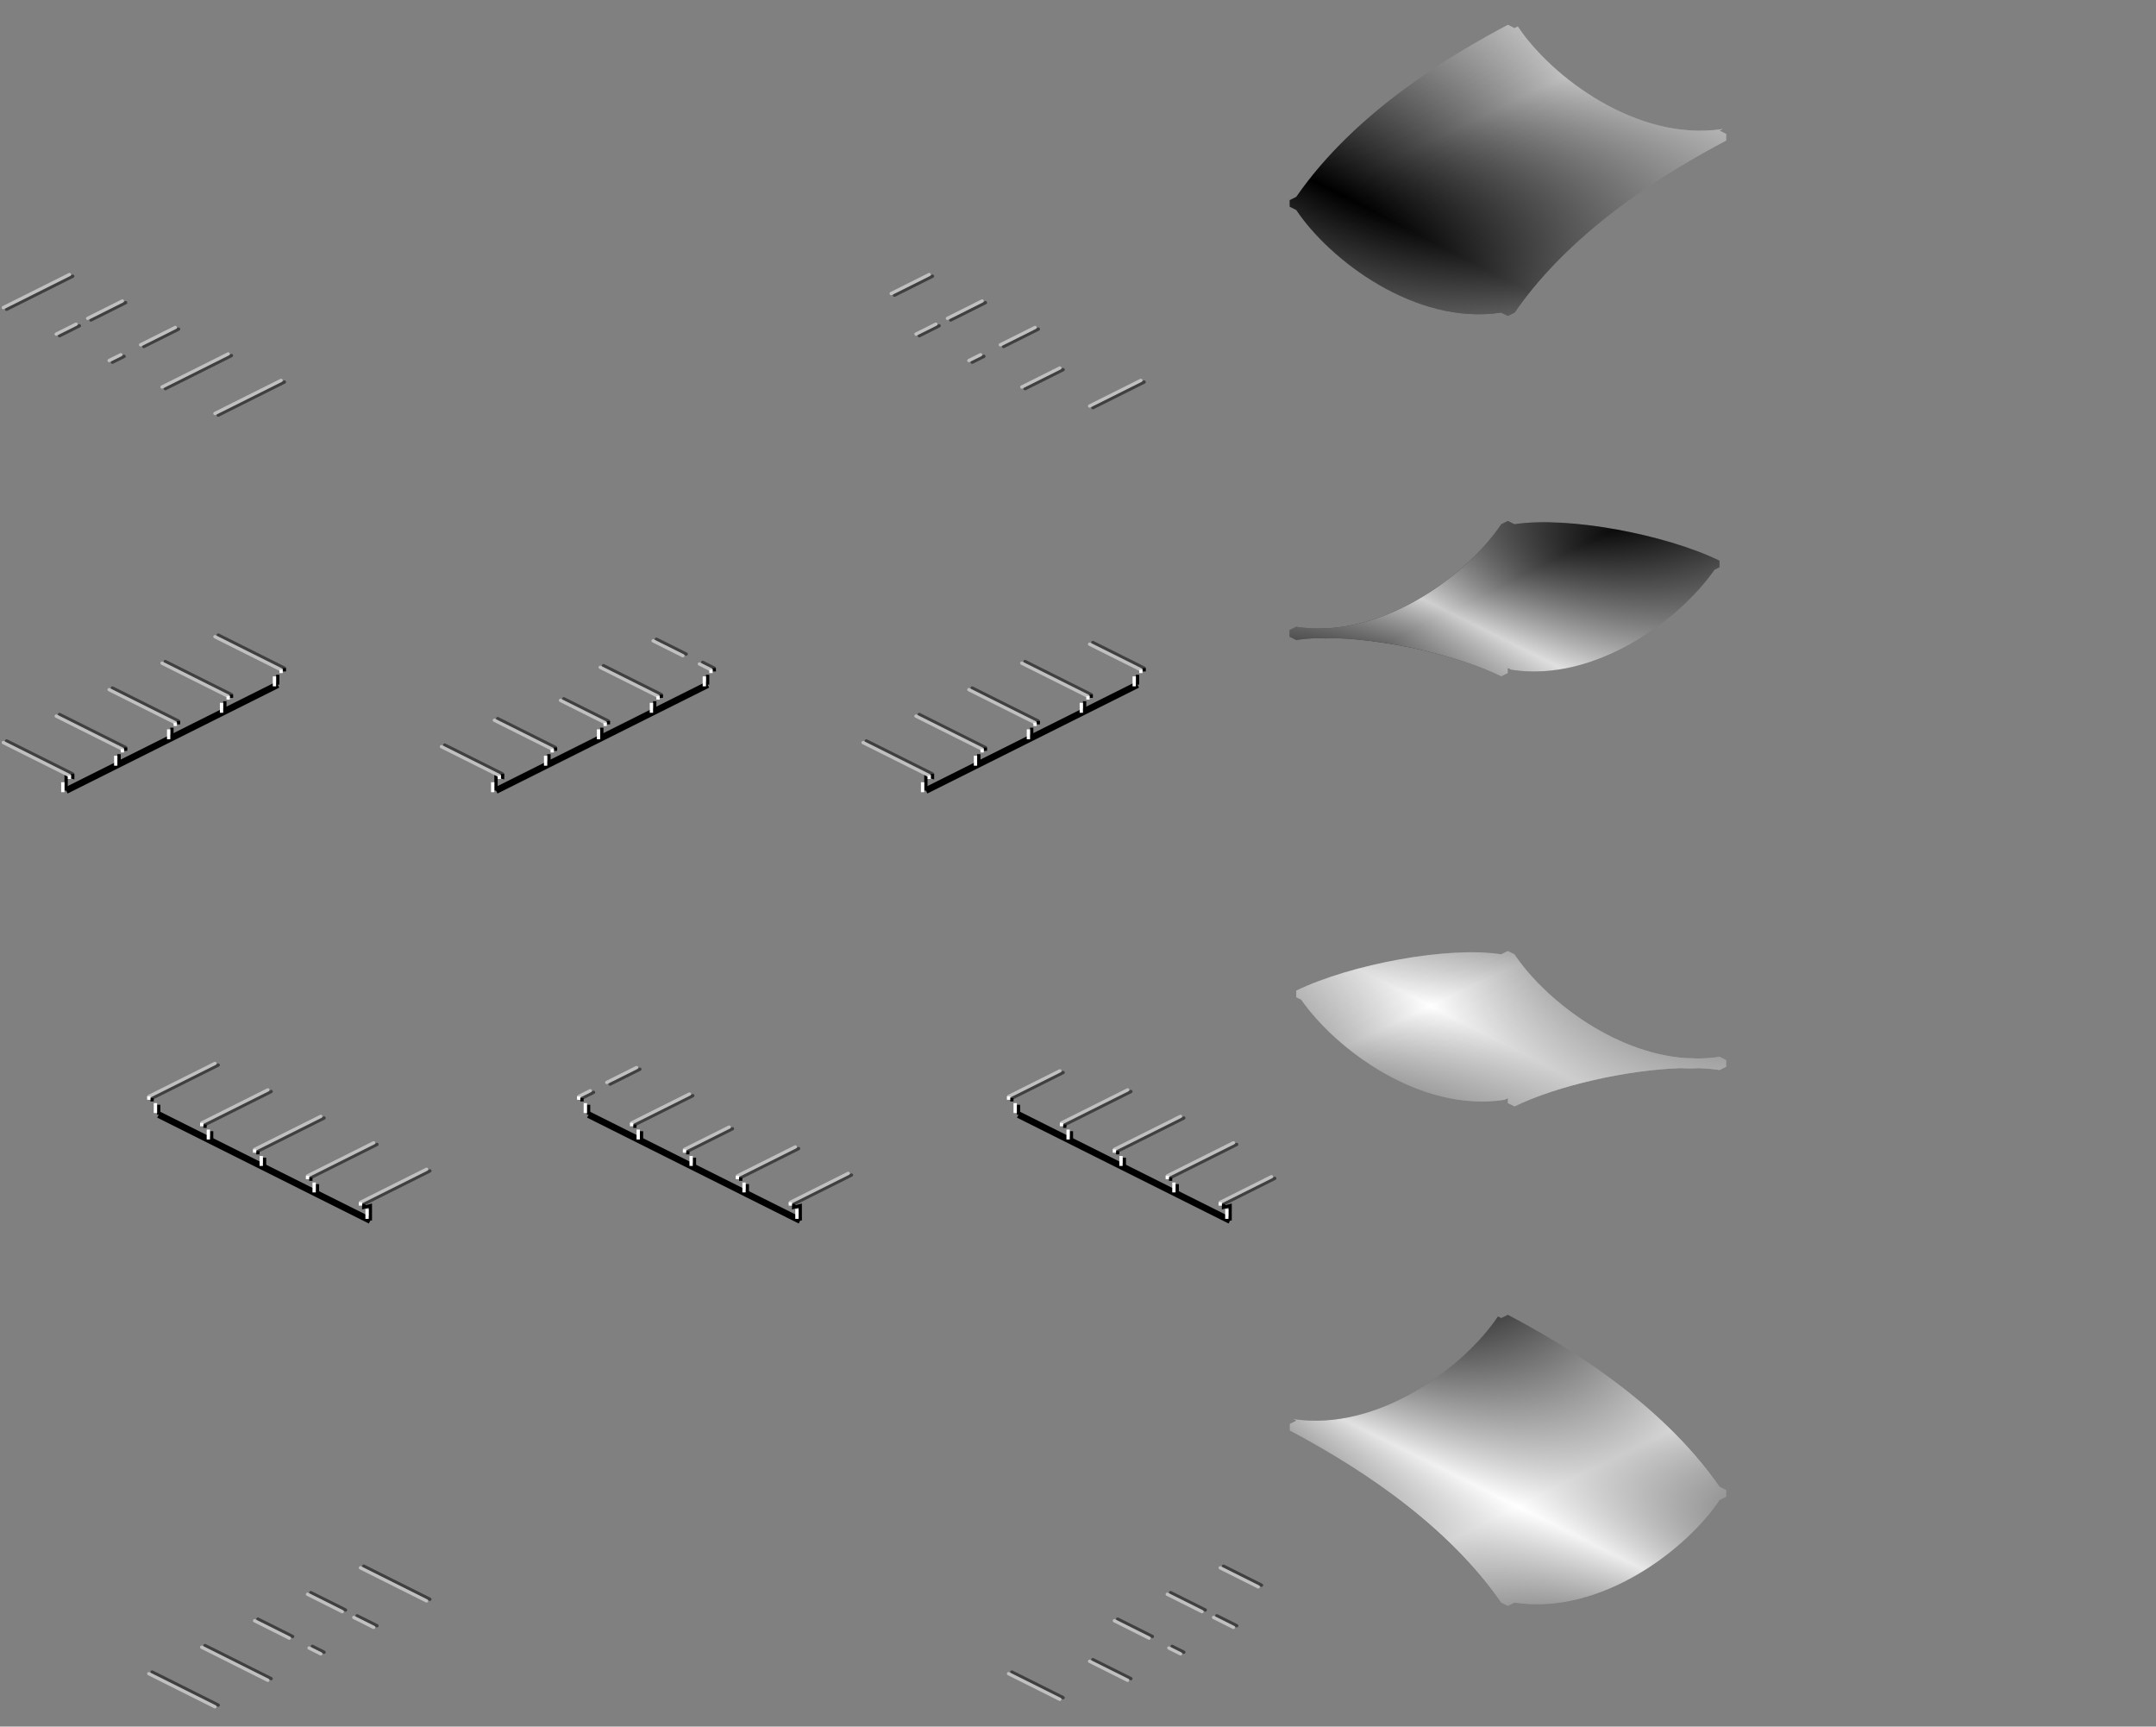 <?xml version="1.0" encoding="UTF-8" standalone="no"?>
<!-- Created with Inkscape (http://www.inkscape.org/) -->

<svg
   width="326"
   height="261"
   viewBox="0 0 86.254 69.056"
   version="1.1"
   id="svg5"
   xml:space="preserve"
   inkscape:version="1.2.2 (732a01da63, 2022-12-09)"
   sodipodi:docname="maglevstations_overlayshading.svg"
   inkscape:export-filename="maglevstations_overlayshading.png"
   inkscape:export-xdpi="384"
   inkscape:export-ydpi="384"
   xmlns:inkscape="http://www.inkscape.org/namespaces/inkscape"
   xmlns:sodipodi="http://sodipodi.sourceforge.net/DTD/sodipodi-0.dtd"
   xmlns:xlink="http://www.w3.org/1999/xlink"
   xmlns="http://www.w3.org/2000/svg"
   xmlns:svg="http://www.w3.org/2000/svg"><rect x="0" y="0" width="86.254" height="69.056" fill="#808080" stroke="none"/><sodipodi:namedview
     id="namedview7"
     pagecolor="#ffffff"
     bordercolor="#666666"
     borderopacity="1.0"
     inkscape:showpageshadow="2"
     inkscape:pageopacity="0.0"
     inkscape:pagecheckerboard="0"
     inkscape:deskcolor="#d1d1d1"
     inkscape:document-units="px"
     showgrid="true"
     showguides="false"
     inkscape:zoom="5.6568543"
     inkscape:cx="138.15099"
     inkscape:cy="108.54089"
     inkscape:window-width="3840"
     inkscape:window-height="2066"
     inkscape:window-x="-11"
     inkscape:window-y="-11"
     inkscape:window-maximized="1"
     inkscape:current-layer="svg5"><inkscape:grid
       type="xygrid"
       id="grid186"
       spacingx="0.033"
       spacingy="0.033"
       empspacing="8"
       originx="0"
       originy="0"
       units="px"
       visible="true"
       enabled="true" /><inkscape:grid
       type="axonomgrid"
       id="grid1774"
       gridanglex="26.565"
       gridanglez="26.57"
       empspacing="4"
       spacingy="0.033"
       units="px"
       enabled="false"
       originx="0"
       originy="0" /></sodipodi:namedview><defs
     id="defs2"><linearGradient
       inkscape:collect="always"
       id="linearGradient6339"><stop
         style="stop-color:#000000;stop-opacity:0;"
         offset="0"
         id="stop6335" /><stop
         style="stop-color:#ffffff;stop-opacity:0.8;"
         offset="1"
         id="stop6337" /></linearGradient><linearGradient
       inkscape:collect="always"
       id="linearGradient6333"><stop
         style="stop-color:#000000;stop-opacity:0;"
         offset="0"
         id="stop6329" /><stop
         style="stop-color:#ffffff;stop-opacity:0.8;"
         offset="1"
         id="stop6331" /></linearGradient><linearGradient
       inkscape:collect="always"
       id="linearGradient6327"><stop
         style="stop-color:#000000;stop-opacity:0;"
         offset="0"
         id="stop6323" /><stop
         style="stop-color:#ffffff;stop-opacity:0.8;"
         offset="1"
         id="stop6325" /></linearGradient><linearGradient
       inkscape:collect="always"
       id="linearGradient6319"><stop
         style="stop-color:#000000;stop-opacity:0;"
         offset="0"
         id="stop6315" /><stop
         style="stop-color:#ffffff;stop-opacity:0.8;"
         offset="1"
         id="stop6317" /></linearGradient><linearGradient
       inkscape:collect="always"
       id="linearGradient6010"><stop
         style="stop-color:#000000;stop-opacity:1;"
         offset="0"
         id="stop6006" /><stop
         style="stop-color:#ffffff;stop-opacity:1;"
         offset="1"
         id="stop6008" /></linearGradient><linearGradient
       inkscape:collect="always"
       xlink:href="#linearGradient6010"
       id="linearGradient6004"
       x1="62.177"
       y1="12.171"
       x2="67.204"
       y2="2.381"
       gradientUnits="userSpaceOnUse"
       spreadMethod="reflect" /><linearGradient
       inkscape:collect="always"
       xlink:href="#linearGradient6339"
       id="linearGradient6014"
       gradientUnits="userSpaceOnUse"
       x1="63.5"
       y1="2.646"
       x2="68.792"
       y2="13.758"
       spreadMethod="reflect"
       gradientTransform="translate(-8.467,38.629)" /><linearGradient
       inkscape:collect="always"
       xlink:href="#linearGradient6010"
       id="linearGradient6113"
       gradientUnits="userSpaceOnUse"
       x1="62.177"
       y1="12.171"
       x2="67.204"
       y2="2.381"
       spreadMethod="reflect"
       gradientTransform="translate(-8.467,38.629)" /><linearGradient
       inkscape:collect="always"
       xlink:href="#linearGradient6319"
       id="linearGradient6154"
       x1="70.115"
       y1="21.96"
       x2="66.675"
       y2="28.84"
       gradientUnits="userSpaceOnUse"
       spreadMethod="reflect"
       gradientTransform="translate(-8.467,30.163)" /><linearGradient
       inkscape:collect="always"
       xlink:href="#linearGradient6010"
       id="linearGradient6156"
       x1="66.146"
       y1="20.373"
       x2="70.644"
       y2="29.369"
       gradientUnits="userSpaceOnUse"
       spreadMethod="reflect" /><linearGradient
       inkscape:collect="always"
       xlink:href="#linearGradient6010"
       id="linearGradient6254"
       gradientUnits="userSpaceOnUse"
       x1="66.146"
       y1="20.373"
       x2="70.644"
       y2="29.369"
       spreadMethod="reflect"
       gradientTransform="translate(-8.467,30.163)" /><linearGradient
       inkscape:collect="always"
       xlink:href="#linearGradient6333"
       id="linearGradient6311"
       gradientUnits="userSpaceOnUse"
       x1="70.115"
       y1="21.96"
       x2="66.675"
       y2="28.84"
       spreadMethod="reflect" /><linearGradient
       inkscape:collect="always"
       xlink:href="#linearGradient6327"
       id="linearGradient6321"
       gradientUnits="userSpaceOnUse"
       x1="63.5"
       y1="2.646"
       x2="68.792"
       y2="13.758"
       spreadMethod="reflect" /></defs><path
     id="path35442-4-5"
     style="fill:url(#linearGradient6113);fill-opacity:1;stroke:none;stroke-width:0.265px;stroke-linecap:butt;stroke-linejoin:miter;stroke-opacity:1"
     d="m 60.325,38.034 -0.265,0.132 c -2.117,-0.331 -6.019,0.397 -8.202,1.455 v 0.265 l 0.201,0.1 c 1.37,1.972 4.752,4.521 8.134,4.001 l 0.132,-0.066 v 0.198 l 0.265,0.132 c 1.723,-0.836 4.516,-1.464 6.655,-1.53 0.24,0.014 0.481,0.014 0.723,5.16e-4 0.296,0.011 0.573,0.035 0.824,0.074 l 0.265,-0.132 v -0.265 l -0.265,-0.132 c -0.295,0.045 -0.59,0.067 -0.884,0.068 -0.15,-0.009 -0.306,-0.014 -0.467,-0.015 -2.956,-0.208 -5.702,-2.43 -6.851,-4.154 z"
     sodipodi:nodetypes="ccccccccccccccccccc" /><path
     id="path35002-5-0-4"
     style="fill:url(#linearGradient6254);fill-opacity:1;stroke:none;stroke-width:0.026;stroke-linecap:butt;stroke-linejoin:miter;stroke-dasharray:none;stroke-opacity:1"
     d="m 60.325,52.586 -0.265,0.132 -0.132,-0.066 c -1.323,1.984 -4.763,4.63 -8.202,4.101 l 0.132,0.066 0.132,0.066 v 0.005 c -0.043,-0.023 -0.09,-0.049 -0.132,-0.071 l -0.265,0.132 v 0.265 c 2.191,1.158 6.085,3.44 8.467,6.879 l 0.265,0.132 0.265,-0.132 c 3.44,0.529 6.879,-2.117 8.202,-4.101 L 69.056,59.862 V 59.597 L 68.792,59.465 C 66.41,56.026 62.516,53.744 60.325,52.586 Z"
     sodipodi:nodetypes="cccccccccccccccccc" /><path
     id="path35002-5-0"
     style="fill:url(#linearGradient6154);fill-opacity:1;stroke:none;stroke-width:0.026;stroke-linecap:butt;stroke-linejoin:miter;stroke-dasharray:none;stroke-opacity:1"
     d="m 60.325,52.586 -0.265,0.132 -0.132,-0.066 c -1.323,1.984 -4.763,4.63 -8.202,4.101 l 0.132,0.066 0.132,0.066 v 0.005 c -0.043,-0.023 -0.09,-0.049 -0.132,-0.071 l -0.265,0.132 v 0.265 c 2.191,1.158 6.085,3.44 8.467,6.879 l 0.265,0.132 0.265,-0.132 c 3.44,0.529 6.879,-2.117 8.202,-4.101 L 69.056,59.862 V 59.597 L 68.792,59.465 C 66.41,56.026 62.516,53.744 60.325,52.586 Z"
     sodipodi:nodetypes="cccccccccccccccccc" /><path
     id="path35442-4"
     style="fill:url(#linearGradient6014);fill-opacity:1;stroke:none;stroke-width:0.265px;stroke-linecap:butt;stroke-linejoin:miter;stroke-opacity:1"
     d="m 60.325,38.034 -0.265,0.132 c -2.117,-0.331 -6.019,0.397 -8.202,1.455 v 0.265 l 0.201,0.1 c 1.37,1.972 4.752,4.521 8.134,4.001 l 0.132,-0.066 v 0.198 l 0.265,0.132 c 1.723,-0.836 4.516,-1.464 6.655,-1.53 0.24,0.014 0.481,0.014 0.723,5.17e-4 0.296,0.011 0.573,0.035 0.824,0.074 l 0.265,-0.132 V 42.399 L 68.792,42.267 c -0.295,0.045 -0.59,0.067 -0.884,0.068 -0.15,-0.009 -0.306,-0.014 -0.467,-0.015 -2.956,-0.208 -5.702,-2.43 -6.851,-4.154 z"
     sodipodi:nodetypes="ccccccccccccccccccc" /><path
     id="path35002-5-8"
     style="fill:url(#linearGradient6004);fill-opacity:1;stroke:none;stroke-width:0.026;stroke-linecap:butt;stroke-linejoin:miter;stroke-dasharray:none;stroke-opacity:1"
     d="m 60.325,0.992 0.265,0.132 0.132,-0.066 C 62.045,3.043 65.484,5.689 68.924,5.159 l -0.132,0.066 -0.132,0.066 v 0.005 c 0.043,-0.023 0.09,-0.049 0.132,-0.071 l 0.265,0.132 v 0.265 c -2.191,1.158 -6.085,3.44 -8.467,6.879 l -0.265,0.132 -0.265,-0.132 c -3.44,0.529 -6.879,-2.117 -8.202,-4.101 L 51.594,8.268 V 8.004 l 0.265,-0.132 c 2.381,-3.44 6.276,-5.722 8.467,-6.879 z"
     sodipodi:nodetypes="cccccccccccccccccc" /><path
     id="path35442-1"
     style="fill:url(#linearGradient6156);fill-opacity:1;stroke:none;stroke-width:0.265px;stroke-linecap:butt;stroke-linejoin:miter;stroke-opacity:1"
     d="m 60.325,20.836 0.265,0.132 c 2.117,-0.331 6.019,0.397 8.202,1.455 v 0.265 l -0.201,0.1 c -1.37,1.972 -4.752,4.521 -8.134,4.001 l -0.132,-0.066 v 0.198 l -0.265,0.132 c -1.723,-0.836 -4.516,-1.464 -6.655,-1.53 -0.24,0.014 -0.481,0.014 -0.723,5.17e-4 -0.296,0.011 -0.573,0.035 -0.824,0.074 l -0.265,-0.132 v -0.265 l 0.265,-0.132 c 0.295,0.045 0.59,0.067 0.884,0.068 0.15,-0.009 0.306,-0.014 0.467,-0.015 2.956,-0.208 5.702,-2.43 6.851,-4.154 z"
     sodipodi:nodetypes="ccccccccccccccccccc" /><path
     id="path35002-5-8-0"
     style="fill:url(#linearGradient6321);fill-opacity:1;stroke:none;stroke-width:0.026;stroke-linecap:butt;stroke-linejoin:miter;stroke-dasharray:none;stroke-opacity:1"
     d="m 60.325,0.992 0.265,0.132 0.132,-0.066 C 62.045,3.043 65.484,5.689 68.924,5.159 l -0.132,0.066 -0.132,0.066 v 0.005 c 0.043,-0.023 0.09,-0.049 0.132,-0.071 l 0.265,0.132 v 0.265 c -2.191,1.158 -6.085,3.44 -8.467,6.879 l -0.265,0.132 -0.265,-0.132 c -3.44,0.529 -6.879,-2.117 -8.202,-4.101 L 51.594,8.268 V 8.004 l 0.265,-0.132 c 2.381,-3.44 6.276,-5.722 8.467,-6.879 z"
     sodipodi:nodetypes="cccccccccccccccccc" /><path
     id="path35442-1-7"
     style="fill:url(#linearGradient6311);fill-opacity:1;stroke:none;stroke-width:0.265px;stroke-linecap:butt;stroke-linejoin:miter;stroke-opacity:1"
     d="m 60.325,20.836 0.265,0.132 c 2.117,-0.331 6.019,0.397 8.202,1.455 v 0.265 l -0.201,0.1 c -1.37,1.972 -4.752,4.521 -8.134,4.001 l -0.132,-0.066 v 0.198 l -0.265,0.132 c -1.723,-0.836 -4.516,-1.464 -6.655,-1.53 -0.24,0.014 -0.481,0.014 -0.723,5.17e-4 -0.296,0.011 -0.573,0.035 -0.824,0.074 l -0.265,-0.132 v -0.265 l 0.265,-0.132 c 0.295,0.045 0.59,0.067 0.884,0.068 0.15,-0.009 0.306,-0.014 0.467,-0.015 2.956,-0.208 5.702,-2.43 6.851,-4.154 z"
     sodipodi:nodetypes="ccccccccccccccccccc" /><g
     id="g12278"><path
       style="fill:none;stroke:#404040;stroke-width:0.132;stroke-linecap:round;stroke-linejoin:round;stroke-dasharray:none;stroke-opacity:1"
       d="M 0.265,12.369 2.91,11.046"
       id="path11443" /><path
       style="fill:none;stroke:#404040;stroke-width:0.132;stroke-linecap:round;stroke-linejoin:round;stroke-dasharray:none;stroke-opacity:1"
       d="m 2.381,13.428 0.794,-0.397 m 0.463,-0.232 1.389,-0.695"
       id="path11443-1"
       sodipodi:nodetypes="cccc" /><path
       style="fill:none;stroke:#404040;stroke-width:0.132;stroke-linecap:round;stroke-linejoin:round;stroke-dasharray:none;stroke-opacity:1"
       d="m 4.498,14.486 0.467,-0.233 m 0.79,-0.395 1.389,-0.695"
       id="path11443-1-8"
       sodipodi:nodetypes="cccc" /><path
       style="fill:none;stroke:#404040;stroke-width:0.132;stroke-linecap:round;stroke-linejoin:round;stroke-dasharray:none;stroke-opacity:1"
       d="M 6.615,15.544 9.26,14.221"
       id="path11443-1-8-1" /><path
       style="fill:none;stroke:#404040;stroke-width:0.132;stroke-linecap:round;stroke-linejoin:round;stroke-dasharray:none;stroke-opacity:1"
       d="M 8.731,16.603 11.377,15.28"
       id="path11443-1-8-1-1" /></g><g
     id="g12278-3"
     transform="translate(-0.132,-0.066)"
     style="stroke:#c0c0c0;stroke-opacity:1"><path
       style="fill:none;stroke:#c0c0c0;stroke-width:0.132;stroke-linecap:round;stroke-linejoin:round;stroke-dasharray:none;stroke-opacity:1"
       d="M 0.265,12.369 2.91,11.046"
       id="path11443-8" /><path
       style="fill:none;stroke:#c0c0c0;stroke-width:0.132;stroke-linecap:round;stroke-linejoin:round;stroke-dasharray:none;stroke-opacity:1"
       d="m 2.381,13.428 0.794,-0.397 m 0.463,-0.232 1.389,-0.695"
       id="path11443-1-2"
       sodipodi:nodetypes="cccc" /><path
       style="fill:none;stroke:#c0c0c0;stroke-width:0.132;stroke-linecap:round;stroke-linejoin:round;stroke-dasharray:none;stroke-opacity:1"
       d="m 4.498,14.486 0.467,-0.233 m 0.79,-0.395 1.389,-0.695"
       id="path11443-1-8-9"
       sodipodi:nodetypes="cccc" /><path
       style="fill:none;stroke:#c0c0c0;stroke-width:0.132;stroke-linecap:round;stroke-linejoin:round;stroke-dasharray:none;stroke-opacity:1"
       d="M 6.615,15.544 9.26,14.221"
       id="path11443-1-8-1-16" /><path
       style="fill:none;stroke:#c0c0c0;stroke-width:0.132;stroke-linecap:round;stroke-linejoin:round;stroke-dasharray:none;stroke-opacity:1"
       d="M 8.731,16.603 11.377,15.28"
       id="path11443-1-8-1-1-8" /></g><g
     id="g12278-4"
     transform="matrix(-1,0,0,1,17.462,51.594)"><path
       style="fill:none;stroke:#404040;stroke-width:0.132;stroke-linecap:round;stroke-linejoin:round;stroke-dasharray:none;stroke-opacity:1"
       d="M 0.265,12.369 2.91,11.046"
       id="path11443-7" /><path
       style="fill:none;stroke:#404040;stroke-width:0.132;stroke-linecap:round;stroke-linejoin:round;stroke-dasharray:none;stroke-opacity:1"
       d="m 2.381,13.428 0.794,-0.397 m 0.463,-0.232 1.389,-0.695"
       id="path11443-1-4"
       sodipodi:nodetypes="cccc" /><path
       style="fill:none;stroke:#404040;stroke-width:0.132;stroke-linecap:round;stroke-linejoin:round;stroke-dasharray:none;stroke-opacity:1"
       d="m 4.498,14.486 0.467,-0.233 m 0.79,-0.395 1.389,-0.695"
       id="path11443-1-8-0"
       sodipodi:nodetypes="cccc" /><path
       style="fill:none;stroke:#404040;stroke-width:0.132;stroke-linecap:round;stroke-linejoin:round;stroke-dasharray:none;stroke-opacity:1"
       d="M 6.615,15.544 9.26,14.221"
       id="path11443-1-8-1-3" /><path
       style="fill:none;stroke:#404040;stroke-width:0.132;stroke-linecap:round;stroke-linejoin:round;stroke-dasharray:none;stroke-opacity:1"
       d="M 8.731,16.603 11.377,15.28"
       id="path11443-1-8-1-1-4" /></g><g
     id="g12278-4-0"
     transform="matrix(-1,0,0,1,17.33,51.66)"
     style="stroke:#c0c0c0;stroke-opacity:1"><path
       style="fill:none;stroke:#c0c0c0;stroke-width:0.132;stroke-linecap:round;stroke-linejoin:round;stroke-dasharray:none;stroke-opacity:1"
       d="M 0.265,12.369 2.91,11.046"
       id="path11443-7-1" /><path
       style="fill:none;stroke:#c0c0c0;stroke-width:0.132;stroke-linecap:round;stroke-linejoin:round;stroke-dasharray:none;stroke-opacity:1"
       d="m 2.381,13.428 0.794,-0.397 m 0.463,-0.232 1.389,-0.695"
       id="path11443-1-4-3"
       sodipodi:nodetypes="cccc" /><path
       style="fill:none;stroke:#c0c0c0;stroke-width:0.132;stroke-linecap:round;stroke-linejoin:round;stroke-dasharray:none;stroke-opacity:1"
       d="m 4.498,14.486 0.467,-0.233 m 0.79,-0.395 1.389,-0.695"
       id="path11443-1-8-0-3"
       sodipodi:nodetypes="cccc" /><path
       style="fill:none;stroke:#c0c0c0;stroke-width:0.132;stroke-linecap:round;stroke-linejoin:round;stroke-dasharray:none;stroke-opacity:1"
       d="M 6.615,15.544 9.26,14.221"
       id="path11443-1-8-1-3-92" /><path
       style="fill:none;stroke:#c0c0c0;stroke-width:0.132;stroke-linecap:round;stroke-linejoin:round;stroke-dasharray:none;stroke-opacity:1"
       d="M 8.731,16.603 11.377,15.28"
       id="path11443-1-8-1-1-4-4" /></g><g
     id="g12193"><path
       style="fill:none;stroke:#404040;stroke-width:0.132;stroke-linecap:round;stroke-linejoin:round;stroke-dasharray:none;stroke-opacity:1"
       d="M 6.085,43.921 8.731,42.598"
       id="path11443-1-8-1-7" /><path
       style="fill:none;stroke:#404040;stroke-width:0.132;stroke-linecap:round;stroke-linejoin:round;stroke-dasharray:none;stroke-opacity:1"
       d="M 8.202,44.979 10.848,43.656"
       id="path11443-1-8-1-7-7" /><path
       style="fill:none;stroke:#404040;stroke-width:0.132;stroke-linecap:round;stroke-linejoin:round;stroke-dasharray:none;stroke-opacity:1"
       d="m 10.319,46.038 2.646,-1.323"
       id="path11443-1-8-1-7-7-0" /><path
       style="fill:none;stroke:#404040;stroke-width:0.132;stroke-linecap:round;stroke-linejoin:round;stroke-dasharray:none;stroke-opacity:1"
       d="m 12.435,47.096 2.646,-1.323"
       id="path11443-1-8-1-7-7-0-1" /><path
       style="fill:none;stroke:#404040;stroke-width:0.132;stroke-linecap:round;stroke-linejoin:round;stroke-dasharray:none;stroke-opacity:1"
       d="m 14.552,48.154 2.646,-1.323"
       id="path11443-1-8-1-7-7-0-1-8" /></g><g
     id="g12193-8"
     transform="matrix(-1,0,0,1,17.462,-17.198)"><path
       style="fill:none;stroke:#404040;stroke-width:0.132;stroke-linecap:round;stroke-linejoin:round;stroke-dasharray:none;stroke-opacity:1"
       d="M 6.085,43.921 8.731,42.598"
       id="path11443-1-8-1-7-9" /><path
       style="fill:none;stroke:#404040;stroke-width:0.132;stroke-linecap:round;stroke-linejoin:round;stroke-dasharray:none;stroke-opacity:1"
       d="M 8.202,44.979 10.848,43.656"
       id="path11443-1-8-1-7-7-2" /><path
       style="fill:none;stroke:#404040;stroke-width:0.132;stroke-linecap:round;stroke-linejoin:round;stroke-dasharray:none;stroke-opacity:1"
       d="m 10.319,46.038 2.646,-1.323"
       id="path11443-1-8-1-7-7-0-9" /><path
       style="fill:none;stroke:#404040;stroke-width:0.132;stroke-linecap:round;stroke-linejoin:round;stroke-dasharray:none;stroke-opacity:1"
       d="m 12.435,47.096 2.646,-1.323"
       id="path11443-1-8-1-7-7-0-1-0" /><path
       style="fill:none;stroke:#404040;stroke-width:0.132;stroke-linecap:round;stroke-linejoin:round;stroke-dasharray:none;stroke-opacity:1"
       d="m 14.552,48.154 2.646,-1.323"
       id="path11443-1-8-1-7-7-0-1-8-2" /></g><g
     id="g12504"><path
       style="fill:none;stroke:#000000;stroke-width:0.265px;stroke-linecap:butt;stroke-linejoin:miter;stroke-opacity:1"
       d="M 2.646,31.618 11.113,27.384"
       id="path12327" /><path
       style="fill:none;stroke:#000000;stroke-width:0.132;stroke-linecap:butt;stroke-linejoin:miter;stroke-dasharray:none;stroke-opacity:1"
       d="m 2.91,30.956 v 0.132 l -0.265,-0.066 v 0.595"
       id="path12329" /><path
       style="fill:none;stroke:#000000;stroke-width:0.132;stroke-linecap:butt;stroke-linejoin:miter;stroke-dasharray:none;stroke-opacity:1"
       d="m 11.377,26.723 v 0.132 m -0.265,0.132 10e-7,0.397"
       id="path12329-5-3-6-1"
       sodipodi:nodetypes="cccc" /><path
       style="fill:none;stroke:#000000;stroke-width:0.132;stroke-linecap:butt;stroke-linejoin:miter;stroke-dasharray:none;stroke-opacity:1"
       d="m 9.26,27.781 v 0.132 m -0.265,0.132 10e-7,0.397"
       id="path12329-5-3-6-1-6"
       sodipodi:nodetypes="cccc" /><path
       style="color:#000000;fill:#000000;-inkscape-stroke:none"
       d="m 7.078,28.84 v 0.133 H 7.209 V 28.84 Z M 6.812,29.104 v 0.398 h 0.133 v -0.398 z"
       id="path12329-5-3-6-1-6-2" /><path
       style="color:#000000;fill:#000000;-inkscape-stroke:none"
       d="m 4.961,29.898 v 0.133 h 0.131 v -0.133 z m -0.266,0.264 v 0.398 H 4.829 V 30.162 Z"
       id="path12329-5-3-6-1-6-2-9" /></g><g
     id="g12193-8-8"
     transform="matrix(-1,0,0,1,17.33,-17.132)"
     style="stroke:#c0c0c0;stroke-opacity:1"><path
       style="fill:none;stroke:#c0c0c0;stroke-width:0.132;stroke-linecap:round;stroke-linejoin:round;stroke-dasharray:none;stroke-opacity:1"
       d="M 6.085,43.921 8.731,42.598"
       id="path11443-1-8-1-7-9-2" /><path
       style="fill:none;stroke:#c0c0c0;stroke-width:0.132;stroke-linecap:round;stroke-linejoin:round;stroke-dasharray:none;stroke-opacity:1"
       d="M 8.202,44.979 10.848,43.656"
       id="path11443-1-8-1-7-7-2-1" /><path
       style="fill:none;stroke:#c0c0c0;stroke-width:0.132;stroke-linecap:round;stroke-linejoin:round;stroke-dasharray:none;stroke-opacity:1"
       d="m 10.319,46.038 2.646,-1.323"
       id="path11443-1-8-1-7-7-0-9-6" /><path
       style="fill:none;stroke:#c0c0c0;stroke-width:0.132;stroke-linecap:round;stroke-linejoin:round;stroke-dasharray:none;stroke-opacity:1"
       d="m 12.435,47.096 2.646,-1.323"
       id="path11443-1-8-1-7-7-0-1-0-25" /><path
       style="fill:none;stroke:#c0c0c0;stroke-width:0.132;stroke-linecap:round;stroke-linejoin:round;stroke-dasharray:none;stroke-opacity:1"
       d="m 14.552,48.154 2.646,-1.323"
       id="path11443-1-8-1-7-7-0-1-8-2-1" /></g><g
     id="g12504-8"
     transform="translate(-0.132,0.066)"
     style="stroke:#ffffff"><path
       style="fill:none;stroke:#ffffff;stroke-width:0.132;stroke-linecap:butt;stroke-linejoin:miter;stroke-dasharray:none;stroke-opacity:1"
       d="m 11.377,26.723 v 0.132 m -0.265,0.132 10e-7,0.397"
       id="path12329-5-3-6-1-25"
       sodipodi:nodetypes="cccc" /><path
       style="fill:none;stroke:#ffffff;stroke-width:0.132;stroke-linecap:butt;stroke-linejoin:miter;stroke-dasharray:none;stroke-opacity:1"
       d="m 9.26,27.781 v 0.132 m -0.265,0.132 10e-7,0.397"
       id="path12329-5-3-6-1-6-5"
       sodipodi:nodetypes="cccc" /><path
       style="fill:none;stroke:#ffffff;stroke-width:0.132;stroke-linecap:butt;stroke-linejoin:miter;stroke-dasharray:none;stroke-opacity:1"
       d="m 7.144,28.84 v 0.132 m -0.265,0.132 1e-6,0.397"
       id="path12329-5-3-6-1-6-5-7"
       sodipodi:nodetypes="cccc" /><path
       style="fill:none;stroke:#ffffff;stroke-width:0.132;stroke-linecap:butt;stroke-linejoin:miter;stroke-dasharray:none;stroke-opacity:1"
       d="m 5.027,29.898 v 0.132 m -0.265,0.132 1e-6,0.397"
       id="path12329-5-3-6-1-6-5-7-3"
       sodipodi:nodetypes="cccc" /><path
       style="fill:none;stroke:#ffffff;stroke-width:0.132;stroke-linecap:butt;stroke-linejoin:miter;stroke-dasharray:none;stroke-opacity:1"
       d="m 2.91,30.956 v 0.132 m -0.265,0.132 1e-6,0.397"
       id="path12329-5-3-6-1-6-5-7-3-2"
       sodipodi:nodetypes="cccc" /></g><g
     id="g12504-7"
     transform="matrix(-1,0,0,1,17.462,17.198)"><path
       style="fill:none;stroke:#000000;stroke-width:0.265px;stroke-linecap:butt;stroke-linejoin:miter;stroke-opacity:1"
       d="M 2.646,31.618 11.113,27.384"
       id="path12327-4" /><path
       style="fill:none;stroke:#000000;stroke-width:0.132;stroke-linecap:butt;stroke-linejoin:miter;stroke-dasharray:none;stroke-opacity:1"
       d="m 2.91,30.956 v 0.132 l -0.265,-0.066 v 0.595"
       id="path12329-6" /><path
       style="fill:none;stroke:#000000;stroke-width:0.132;stroke-linecap:butt;stroke-linejoin:miter;stroke-dasharray:none;stroke-opacity:1"
       d="m 11.377,26.723 v 0.132 m -0.265,0.132 10e-7,0.397"
       id="path12329-5-3-6-1-2"
       sodipodi:nodetypes="cccc" /><path
       style="fill:none;stroke:#000000;stroke-width:0.132;stroke-linecap:butt;stroke-linejoin:miter;stroke-dasharray:none;stroke-opacity:1"
       d="m 9.26,27.781 v 0.132 m -0.265,0.132 10e-7,0.397"
       id="path12329-5-3-6-1-6-0"
       sodipodi:nodetypes="cccc" /><path
       style="color:#000000;fill:#000000;-inkscape-stroke:none"
       d="m 7.078,28.84 v 0.133 H 7.209 V 28.84 Z M 6.812,29.104 v 0.398 h 0.133 v -0.398 z"
       id="path12329-5-3-6-1-6-2-7" /><path
       style="color:#000000;fill:#000000;-inkscape-stroke:none"
       d="m 4.961,29.898 v 0.133 h 0.131 v -0.133 z m -0.266,0.264 v 0.398 H 4.829 V 30.162 Z"
       id="path12329-5-3-6-1-6-2-9-8" /></g><g
     id="g12193-0"
     transform="translate(-0.132,-0.066)"
     style="stroke:#c0c0c0;stroke-opacity:1"><path
       style="fill:none;stroke:#c0c0c0;stroke-width:0.132;stroke-linecap:round;stroke-linejoin:round;stroke-dasharray:none;stroke-opacity:1"
       d="M 6.085,43.921 8.731,42.598"
       id="path11443-1-8-1-7-24" /><path
       style="fill:none;stroke:#c0c0c0;stroke-width:0.132;stroke-linecap:round;stroke-linejoin:round;stroke-dasharray:none;stroke-opacity:1"
       d="M 8.202,44.979 10.848,43.656"
       id="path11443-1-8-1-7-7-1" /><path
       style="fill:none;stroke:#c0c0c0;stroke-width:0.132;stroke-linecap:round;stroke-linejoin:round;stroke-dasharray:none;stroke-opacity:1"
       d="m 10.319,46.038 2.646,-1.323"
       id="path11443-1-8-1-7-7-0-4" /><path
       style="fill:none;stroke:#c0c0c0;stroke-width:0.132;stroke-linecap:round;stroke-linejoin:round;stroke-dasharray:none;stroke-opacity:1"
       d="m 12.435,47.096 2.646,-1.323"
       id="path11443-1-8-1-7-7-0-1-6" /><path
       style="fill:none;stroke:#c0c0c0;stroke-width:0.132;stroke-linecap:round;stroke-linejoin:round;stroke-dasharray:none;stroke-opacity:1"
       d="m 14.552,48.154 2.646,-1.323"
       id="path11443-1-8-1-7-7-0-1-8-3" /></g><g
     id="g5824"><path
       style="fill:none;stroke:#ffffff;stroke-width:0.132;stroke-linecap:butt;stroke-linejoin:miter;stroke-dasharray:none;stroke-opacity:1"
       d="m 5.953,43.855 v 0.132 m 0.265,0.132 -1e-6,0.397"
       id="path12329-5-3-6-1-2-0"
       sodipodi:nodetypes="cccc" /><path
       style="fill:none;stroke:#ffffff;stroke-width:0.132;stroke-linecap:butt;stroke-linejoin:miter;stroke-dasharray:none;stroke-opacity:1"
       d="m 8.07,44.913 v 0.132 m 0.265,0.132 -1e-6,0.397"
       id="path12329-5-3-6-1-6-0-9"
       sodipodi:nodetypes="cccc" /><path
       style="fill:none;stroke:#ffffff;stroke-width:0.132;stroke-linecap:butt;stroke-linejoin:miter;stroke-dasharray:none;stroke-opacity:1"
       d="m 10.186,45.971 v 0.132 m 0.265,0.132 -10e-7,0.397"
       id="path12329-5-3-6-1-6-0-9-1"
       sodipodi:nodetypes="cccc" /><path
       style="fill:none;stroke:#ffffff;stroke-width:0.132;stroke-linecap:butt;stroke-linejoin:miter;stroke-dasharray:none;stroke-opacity:1"
       d="m 12.303,47.03 v 0.132 m 0.265,0.132 -10e-7,0.397"
       id="path12329-5-3-6-1-6-0-9-1-9"
       sodipodi:nodetypes="cccc" /><path
       style="fill:none;stroke:#ffffff;stroke-width:0.132;stroke-linecap:butt;stroke-linejoin:miter;stroke-dasharray:none;stroke-opacity:1"
       d="m 14.42,48.088 v 0.132 m 0.265,0.132 -1e-6,0.397"
       id="path12329-5-3-6-1-6-0-9-1-9-0"
       sodipodi:nodetypes="cccc" /></g><g
     id="g12278-5"
     transform="translate(34.396)"><path
       style="fill:none;stroke:#404040;stroke-width:0.132;stroke-linecap:round;stroke-linejoin:round;stroke-dasharray:none;stroke-opacity:1"
       d="M 1.389,11.807 2.91,11.046"
       id="path11443-82"
       sodipodi:nodetypes="cc" /><path
       style="fill:none;stroke:#404040;stroke-width:0.132;stroke-linecap:round;stroke-linejoin:round;stroke-dasharray:none;stroke-opacity:1"
       d="m 2.381,13.428 0.794,-0.397 m 0.463,-0.232 1.389,-0.695"
       id="path11443-1-7"
       sodipodi:nodetypes="cccc" /><path
       style="fill:none;stroke:#404040;stroke-width:0.132;stroke-linecap:round;stroke-linejoin:round;stroke-dasharray:none;stroke-opacity:1"
       d="m 4.498,14.486 0.467,-0.233 m 0.79,-0.395 1.389,-0.695"
       id="path11443-1-8-3"
       sodipodi:nodetypes="cccc" /><path
       style="fill:none;stroke:#404040;stroke-width:0.132;stroke-linecap:round;stroke-linejoin:round;stroke-dasharray:none;stroke-opacity:1"
       d="M 6.615,15.544 8.136,14.784"
       id="path11443-1-8-1-0"
       sodipodi:nodetypes="cc" /><path
       style="fill:none;stroke:#404040;stroke-width:0.132;stroke-linecap:round;stroke-linejoin:round;stroke-dasharray:none;stroke-opacity:1"
       d="M 9.327,16.305 11.377,15.28"
       id="path11443-1-8-1-1-1"
       sodipodi:nodetypes="cc" /></g><g
     id="g12278-3-4"
     transform="translate(34.264,-0.066)"
     style="stroke:#c0c0c0;stroke-opacity:1"><path
       style="fill:none;stroke:#c0c0c0;stroke-width:0.132;stroke-linecap:round;stroke-linejoin:round;stroke-dasharray:none;stroke-opacity:1"
       d="M 1.389,11.807 2.91,11.046"
       id="path11443-8-8"
       sodipodi:nodetypes="cc" /><path
       style="fill:none;stroke:#c0c0c0;stroke-width:0.132;stroke-linecap:round;stroke-linejoin:round;stroke-dasharray:none;stroke-opacity:1"
       d="m 2.381,13.428 0.794,-0.397 m 0.463,-0.232 1.389,-0.695"
       id="path11443-1-2-5"
       sodipodi:nodetypes="cccc" /><path
       style="fill:none;stroke:#c0c0c0;stroke-width:0.132;stroke-linecap:round;stroke-linejoin:round;stroke-dasharray:none;stroke-opacity:1"
       d="m 4.498,14.486 0.467,-0.233 m 0.79,-0.395 1.389,-0.695"
       id="path11443-1-8-9-0"
       sodipodi:nodetypes="cccc" /><path
       style="fill:none;stroke:#c0c0c0;stroke-width:0.132;stroke-linecap:round;stroke-linejoin:round;stroke-dasharray:none;stroke-opacity:1"
       d="M 6.615,15.544 8.136,14.784"
       id="path11443-1-8-1-16-9"
       sodipodi:nodetypes="cc" /><path
       style="fill:none;stroke:#c0c0c0;stroke-width:0.132;stroke-linecap:round;stroke-linejoin:round;stroke-dasharray:none;stroke-opacity:1"
       d="M 9.327,16.305 11.377,15.28"
       id="path11443-1-8-1-1-8-5"
       sodipodi:nodetypes="cc" /></g><g
     id="g12278-4-00"
     transform="matrix(-1,0,0,1,51.858,51.594)"><path
       style="fill:none;stroke:#404040;stroke-width:0.132;stroke-linecap:round;stroke-linejoin:round;stroke-dasharray:none;stroke-opacity:1"
       d="M 1.389,11.807 2.91,11.046"
       id="path11443-7-3"
       sodipodi:nodetypes="cc" /><path
       style="fill:none;stroke:#404040;stroke-width:0.132;stroke-linecap:round;stroke-linejoin:round;stroke-dasharray:none;stroke-opacity:1"
       d="m 2.381,13.428 0.794,-0.397 m 0.463,-0.232 1.389,-0.695"
       id="path11443-1-4-4"
       sodipodi:nodetypes="cccc" /><path
       style="fill:none;stroke:#404040;stroke-width:0.132;stroke-linecap:round;stroke-linejoin:round;stroke-dasharray:none;stroke-opacity:1"
       d="m 4.498,14.486 0.467,-0.233 m 0.79,-0.395 1.389,-0.695"
       id="path11443-1-8-0-2"
       sodipodi:nodetypes="cccc" /><path
       style="fill:none;stroke:#404040;stroke-width:0.132;stroke-linecap:round;stroke-linejoin:round;stroke-dasharray:none;stroke-opacity:1"
       d="M 6.615,15.544 8.136,14.784"
       id="path11443-1-8-1-3-3"
       sodipodi:nodetypes="cc" /><path
       style="fill:none;stroke:#404040;stroke-width:0.132;stroke-linecap:round;stroke-linejoin:round;stroke-dasharray:none;stroke-opacity:1"
       d="m 9.327,16.305 2.051,-1.025"
       id="path11443-1-8-1-1-4-0"
       sodipodi:nodetypes="cc" /></g><g
     id="g12278-4-0-5"
     transform="matrix(-1,0,0,1,51.726,51.66)"
     style="stroke:#c0c0c0;stroke-opacity:1"><path
       style="fill:none;stroke:#c0c0c0;stroke-width:0.132;stroke-linecap:round;stroke-linejoin:round;stroke-dasharray:none;stroke-opacity:1"
       d="M 1.389,11.807 2.91,11.046"
       id="path11443-7-1-7"
       sodipodi:nodetypes="cc" /><path
       style="fill:none;stroke:#c0c0c0;stroke-width:0.132;stroke-linecap:round;stroke-linejoin:round;stroke-dasharray:none;stroke-opacity:1"
       d="m 2.381,13.428 0.794,-0.397 m 0.463,-0.232 1.389,-0.695"
       id="path11443-1-4-3-8"
       sodipodi:nodetypes="cccc" /><path
       style="fill:none;stroke:#c0c0c0;stroke-width:0.132;stroke-linecap:round;stroke-linejoin:round;stroke-dasharray:none;stroke-opacity:1"
       d="m 4.498,14.486 0.467,-0.233 m 0.79,-0.395 1.389,-0.695"
       id="path11443-1-8-0-3-8"
       sodipodi:nodetypes="cccc" /><path
       style="fill:none;stroke:#c0c0c0;stroke-width:0.132;stroke-linecap:round;stroke-linejoin:round;stroke-dasharray:none;stroke-opacity:1"
       d="M 6.615,15.544 8.136,14.784"
       id="path11443-1-8-1-3-92-0"
       sodipodi:nodetypes="cc" /><path
       style="fill:none;stroke:#c0c0c0;stroke-width:0.132;stroke-linecap:round;stroke-linejoin:round;stroke-dasharray:none;stroke-opacity:1"
       d="m 9.327,16.305 2.051,-1.025"
       id="path11443-1-8-1-1-4-4-8"
       sodipodi:nodetypes="cc" /></g><g
     id="g12193-9"
     transform="translate(34.396)"><path
       style="fill:none;stroke:#404040;stroke-width:0.132;stroke-linecap:round;stroke-linejoin:round;stroke-dasharray:none;stroke-opacity:1"
       d="M 6.085,43.921 8.136,42.896"
       id="path11443-1-8-1-7-0"
       sodipodi:nodetypes="cc" /><path
       style="fill:none;stroke:#404040;stroke-width:0.132;stroke-linecap:round;stroke-linejoin:round;stroke-dasharray:none;stroke-opacity:1"
       d="M 8.202,44.979 10.848,43.656"
       id="path11443-1-8-1-7-7-6" /><path
       style="fill:none;stroke:#404040;stroke-width:0.132;stroke-linecap:round;stroke-linejoin:round;stroke-dasharray:none;stroke-opacity:1"
       d="m 10.319,46.038 2.646,-1.323"
       id="path11443-1-8-1-7-7-0-0" /><path
       style="fill:none;stroke:#404040;stroke-width:0.132;stroke-linecap:round;stroke-linejoin:round;stroke-dasharray:none;stroke-opacity:1"
       d="m 12.435,47.096 2.646,-1.323"
       id="path11443-1-8-1-7-7-0-1-67" /><path
       style="fill:none;stroke:#404040;stroke-width:0.132;stroke-linecap:round;stroke-linejoin:round;stroke-dasharray:none;stroke-opacity:1"
       d="m 14.552,48.154 2.051,-1.025"
       id="path11443-1-8-1-7-7-0-1-8-20"
       sodipodi:nodetypes="cc" /></g><g
     id="g12193-8-6"
     transform="matrix(-1,0,0,1,51.858,-17.198)"><path
       style="fill:none;stroke:#404040;stroke-width:0.132;stroke-linecap:round;stroke-linejoin:round;stroke-dasharray:none;stroke-opacity:1"
       d="M 6.085,43.921 8.136,42.896"
       id="path11443-1-8-1-7-9-6"
       sodipodi:nodetypes="cc" /><path
       style="fill:none;stroke:#404040;stroke-width:0.132;stroke-linecap:round;stroke-linejoin:round;stroke-dasharray:none;stroke-opacity:1"
       d="M 8.202,44.979 10.848,43.656"
       id="path11443-1-8-1-7-7-2-7" /><path
       style="fill:none;stroke:#404040;stroke-width:0.132;stroke-linecap:round;stroke-linejoin:round;stroke-dasharray:none;stroke-opacity:1"
       d="m 10.319,46.038 2.646,-1.323"
       id="path11443-1-8-1-7-7-0-9-9" /><path
       style="fill:none;stroke:#404040;stroke-width:0.132;stroke-linecap:round;stroke-linejoin:round;stroke-dasharray:none;stroke-opacity:1"
       d="m 12.435,47.096 2.646,-1.323"
       id="path11443-1-8-1-7-7-0-1-0-01" /><path
       style="fill:none;stroke:#404040;stroke-width:0.132;stroke-linecap:round;stroke-linejoin:round;stroke-dasharray:none;stroke-opacity:1"
       d="m 14.552,48.154 2.646,-1.323"
       id="path11443-1-8-1-7-7-0-1-8-2-78" /></g><g
     id="g12504-1"
     transform="translate(34.396)"><path
       style="fill:none;stroke:#000000;stroke-width:0.265px;stroke-linecap:butt;stroke-linejoin:miter;stroke-opacity:1"
       d="M 2.646,31.618 11.113,27.384"
       id="path12327-7" /><path
       style="fill:none;stroke:#000000;stroke-width:0.132;stroke-linecap:butt;stroke-linejoin:miter;stroke-dasharray:none;stroke-opacity:1"
       d="m 2.91,30.956 v 0.132 l -0.265,-0.066 v 0.595"
       id="path12329-4" /><path
       style="fill:none;stroke:#000000;stroke-width:0.132;stroke-linecap:butt;stroke-linejoin:miter;stroke-dasharray:none;stroke-opacity:1"
       d="m 11.377,26.723 v 0.132 m -0.265,0.132 10e-7,0.397"
       id="path12329-5-3-6-1-9"
       sodipodi:nodetypes="cccc" /><path
       style="fill:none;stroke:#000000;stroke-width:0.132;stroke-linecap:butt;stroke-linejoin:miter;stroke-dasharray:none;stroke-opacity:1"
       d="m 9.26,27.781 v 0.132 m -0.265,0.132 10e-7,0.397"
       id="path12329-5-3-6-1-6-4"
       sodipodi:nodetypes="cccc" /><path
       style="color:#000000;fill:#000000;-inkscape-stroke:none"
       d="m 7.078,28.84 v 0.133 H 7.209 V 28.84 Z M 6.812,29.104 v 0.398 h 0.133 v -0.398 z"
       id="path12329-5-3-6-1-6-2-3" /><path
       style="color:#000000;fill:#000000;-inkscape-stroke:none"
       d="m 4.961,29.898 v 0.133 h 0.131 v -0.133 z m -0.266,0.264 v 0.398 H 4.829 V 30.162 Z"
       id="path12329-5-3-6-1-6-2-9-4" /></g><g
     id="g12193-8-8-4"
     transform="matrix(-1,0,0,1,51.726,-17.132)"
     style="stroke:#c0c0c0;stroke-opacity:1"><path
       style="fill:none;stroke:#c0c0c0;stroke-width:0.132;stroke-linecap:round;stroke-linejoin:round;stroke-dasharray:none;stroke-opacity:1"
       d="M 6.085,43.921 8.136,42.896"
       id="path11443-1-8-1-7-9-2-6"
       sodipodi:nodetypes="cc" /><path
       style="fill:none;stroke:#c0c0c0;stroke-width:0.132;stroke-linecap:round;stroke-linejoin:round;stroke-dasharray:none;stroke-opacity:1"
       d="M 8.202,44.979 10.848,43.656"
       id="path11443-1-8-1-7-7-2-1-6" /><path
       style="fill:none;stroke:#c0c0c0;stroke-width:0.132;stroke-linecap:round;stroke-linejoin:round;stroke-dasharray:none;stroke-opacity:1"
       d="m 10.319,46.038 2.646,-1.323"
       id="path11443-1-8-1-7-7-0-9-6-0" /><path
       style="fill:none;stroke:#c0c0c0;stroke-width:0.132;stroke-linecap:round;stroke-linejoin:round;stroke-dasharray:none;stroke-opacity:1"
       d="m 12.435,47.096 2.646,-1.323"
       id="path11443-1-8-1-7-7-0-1-0-25-3" /><path
       style="fill:none;stroke:#c0c0c0;stroke-width:0.132;stroke-linecap:round;stroke-linejoin:round;stroke-dasharray:none;stroke-opacity:1"
       d="m 14.552,48.154 2.646,-1.323"
       id="path11443-1-8-1-7-7-0-1-8-2-1-1" /></g><g
     id="g12504-8-5"
     transform="translate(34.264,0.066)"
     style="stroke:#ffffff"><path
       style="fill:none;stroke:#ffffff;stroke-width:0.132;stroke-linecap:butt;stroke-linejoin:miter;stroke-dasharray:none;stroke-opacity:1"
       d="m 11.377,26.723 v 0.132 m -0.265,0.132 10e-7,0.397"
       id="path12329-5-3-6-1-25-0"
       sodipodi:nodetypes="cccc" /><path
       style="fill:none;stroke:#ffffff;stroke-width:0.132;stroke-linecap:butt;stroke-linejoin:miter;stroke-dasharray:none;stroke-opacity:1"
       d="m 9.26,27.781 v 0.132 m -0.265,0.132 10e-7,0.397"
       id="path12329-5-3-6-1-6-5-8"
       sodipodi:nodetypes="cccc" /><path
       style="fill:none;stroke:#ffffff;stroke-width:0.132;stroke-linecap:butt;stroke-linejoin:miter;stroke-dasharray:none;stroke-opacity:1"
       d="m 7.144,28.84 v 0.132 m -0.265,0.132 1e-6,0.397"
       id="path12329-5-3-6-1-6-5-7-9"
       sodipodi:nodetypes="cccc" /><path
       style="fill:none;stroke:#ffffff;stroke-width:0.132;stroke-linecap:butt;stroke-linejoin:miter;stroke-dasharray:none;stroke-opacity:1"
       d="m 5.027,29.898 v 0.132 m -0.265,0.132 1e-6,0.397"
       id="path12329-5-3-6-1-6-5-7-3-8"
       sodipodi:nodetypes="cccc" /><path
       style="fill:none;stroke:#ffffff;stroke-width:0.132;stroke-linecap:butt;stroke-linejoin:miter;stroke-dasharray:none;stroke-opacity:1"
       d="m 2.91,30.956 v 0.132 m -0.265,0.132 1e-6,0.397"
       id="path12329-5-3-6-1-6-5-7-3-2-9"
       sodipodi:nodetypes="cccc" /></g><g
     id="g12504-7-7"
     transform="matrix(-1,0,0,1,51.858,17.198)"><path
       style="fill:none;stroke:#000000;stroke-width:0.265px;stroke-linecap:butt;stroke-linejoin:miter;stroke-opacity:1"
       d="M 2.646,31.618 11.113,27.384"
       id="path12327-4-1" /><path
       style="fill:none;stroke:#000000;stroke-width:0.132;stroke-linecap:butt;stroke-linejoin:miter;stroke-dasharray:none;stroke-opacity:1"
       d="m 2.91,30.956 v 0.132 l -0.265,-0.066 v 0.595"
       id="path12329-6-0" /><path
       style="fill:none;stroke:#000000;stroke-width:0.132;stroke-linecap:butt;stroke-linejoin:miter;stroke-dasharray:none;stroke-opacity:1"
       d="m 11.377,26.723 v 0.132 m -0.265,0.132 10e-7,0.397"
       id="path12329-5-3-6-1-2-5"
       sodipodi:nodetypes="cccc" /><path
       style="fill:none;stroke:#000000;stroke-width:0.132;stroke-linecap:butt;stroke-linejoin:miter;stroke-dasharray:none;stroke-opacity:1"
       d="m 9.26,27.781 v 0.132 m -0.265,0.132 10e-7,0.397"
       id="path12329-5-3-6-1-6-0-93"
       sodipodi:nodetypes="cccc" /><path
       style="color:#000000;fill:#000000;-inkscape-stroke:none"
       d="m 7.078,28.84 v 0.133 H 7.209 V 28.84 Z M 6.812,29.104 v 0.398 h 0.133 v -0.398 z"
       id="path12329-5-3-6-1-6-2-7-6" /><path
       style="color:#000000;fill:#000000;-inkscape-stroke:none"
       d="m 4.961,29.898 v 0.133 h 0.131 v -0.133 z m -0.266,0.264 v 0.398 H 4.829 V 30.162 Z"
       id="path12329-5-3-6-1-6-2-9-8-4" /></g><g
     id="g12193-0-45"
     transform="translate(34.264,-0.066)"
     style="stroke:#c0c0c0;stroke-opacity:1"><path
       style="fill:none;stroke:#c0c0c0;stroke-width:0.132;stroke-linecap:round;stroke-linejoin:round;stroke-dasharray:none;stroke-opacity:1"
       d="M 6.085,43.921 8.136,42.896"
       id="path11443-1-8-1-7-24-2"
       sodipodi:nodetypes="cc" /><path
       style="fill:none;stroke:#c0c0c0;stroke-width:0.132;stroke-linecap:round;stroke-linejoin:round;stroke-dasharray:none;stroke-opacity:1"
       d="M 8.202,44.979 10.848,43.656"
       id="path11443-1-8-1-7-7-1-1" /><path
       style="fill:none;stroke:#c0c0c0;stroke-width:0.132;stroke-linecap:round;stroke-linejoin:round;stroke-dasharray:none;stroke-opacity:1"
       d="m 10.319,46.038 2.646,-1.323"
       id="path11443-1-8-1-7-7-0-4-7" /><path
       style="fill:none;stroke:#c0c0c0;stroke-width:0.132;stroke-linecap:round;stroke-linejoin:round;stroke-dasharray:none;stroke-opacity:1"
       d="m 12.435,47.096 2.646,-1.323"
       id="path11443-1-8-1-7-7-0-1-6-8" /><path
       style="fill:none;stroke:#c0c0c0;stroke-width:0.132;stroke-linecap:round;stroke-linejoin:round;stroke-dasharray:none;stroke-opacity:1"
       d="m 14.552,48.154 2.051,-1.025"
       id="path11443-1-8-1-7-7-0-1-8-3-9"
       sodipodi:nodetypes="cc" /></g><g
     id="g5824-8"
     transform="translate(34.396)"><path
       style="fill:none;stroke:#ffffff;stroke-width:0.132;stroke-linecap:butt;stroke-linejoin:miter;stroke-dasharray:none;stroke-opacity:1"
       d="m 5.953,43.855 v 0.132 m 0.265,0.132 -1e-6,0.397"
       id="path12329-5-3-6-1-2-0-8"
       sodipodi:nodetypes="cccc" /><path
       style="fill:none;stroke:#ffffff;stroke-width:0.132;stroke-linecap:butt;stroke-linejoin:miter;stroke-dasharray:none;stroke-opacity:1"
       d="m 8.07,44.913 v 0.132 m 0.265,0.132 -1e-6,0.397"
       id="path12329-5-3-6-1-6-0-9-9"
       sodipodi:nodetypes="cccc" /><path
       style="fill:none;stroke:#ffffff;stroke-width:0.132;stroke-linecap:butt;stroke-linejoin:miter;stroke-dasharray:none;stroke-opacity:1"
       d="m 10.186,45.971 v 0.132 m 0.265,0.132 -10e-7,0.397"
       id="path12329-5-3-6-1-6-0-9-1-5"
       sodipodi:nodetypes="cccc" /><path
       style="fill:none;stroke:#ffffff;stroke-width:0.132;stroke-linecap:butt;stroke-linejoin:miter;stroke-dasharray:none;stroke-opacity:1"
       d="m 12.303,47.03 v 0.132 m 0.265,0.132 -10e-7,0.397"
       id="path12329-5-3-6-1-6-0-9-1-9-5"
       sodipodi:nodetypes="cccc" /><path
       style="fill:none;stroke:#ffffff;stroke-width:0.132;stroke-linecap:butt;stroke-linejoin:miter;stroke-dasharray:none;stroke-opacity:1"
       d="m 14.42,48.088 v 0.132 m 0.265,0.132 -1e-6,0.397"
       id="path12329-5-3-6-1-6-0-9-1-9-0-22"
       sodipodi:nodetypes="cccc" /></g><g
     id="g12193-7"
     transform="translate(17.198)"><path
       style="fill:none;stroke:#404040;stroke-width:0.132;stroke-linecap:round;stroke-linejoin:round;stroke-dasharray:none;stroke-opacity:1"
       d="m 6.085,43.921 0.463,-0.232 M 7.21,43.359 8.401,42.763"
       id="path11443-1-8-1-7-5"
       sodipodi:nodetypes="cccc" /><path
       style="fill:none;stroke:#404040;stroke-width:0.132;stroke-linecap:round;stroke-linejoin:round;stroke-dasharray:none;stroke-opacity:1"
       d="M 8.202,44.979 10.517,43.822"
       id="path11443-1-8-1-7-7-8"
       sodipodi:nodetypes="cc" /><path
       style="fill:none;stroke:#404040;stroke-width:0.132;stroke-linecap:round;stroke-linejoin:round;stroke-dasharray:none;stroke-opacity:1"
       d="m 10.319,46.038 1.786,-0.893"
       id="path11443-1-8-1-7-7-0-5"
       sodipodi:nodetypes="cc" /><path
       style="fill:none;stroke:#404040;stroke-width:0.132;stroke-linecap:round;stroke-linejoin:round;stroke-dasharray:none;stroke-opacity:1"
       d="M 12.435,47.096 14.751,45.938"
       id="path11443-1-8-1-7-7-0-1-5"
       sodipodi:nodetypes="cc" /><path
       style="fill:none;stroke:#404040;stroke-width:0.132;stroke-linecap:round;stroke-linejoin:round;stroke-dasharray:none;stroke-opacity:1"
       d="m 14.552,48.154 2.315,-1.158"
       id="path11443-1-8-1-7-7-0-1-8-24"
       sodipodi:nodetypes="cc" /></g><g
     id="g12193-8-3"
     transform="matrix(-1,0,0,1,34.66,-17.198)"><path
       style="fill:none;stroke:#404040;stroke-width:0.132;stroke-linecap:round;stroke-linejoin:round;stroke-dasharray:none;stroke-opacity:1"
       d="m 6.085,43.921 0.463,-0.232 m 0.661,-0.331 1.191,-0.595"
       id="path11443-1-8-1-7-9-4"
       sodipodi:nodetypes="cccc" /><path
       style="fill:none;stroke:#404040;stroke-width:0.132;stroke-linecap:round;stroke-linejoin:round;stroke-dasharray:none;stroke-opacity:1"
       d="M 8.202,44.979 10.517,43.822"
       id="path11443-1-8-1-7-7-2-3"
       sodipodi:nodetypes="cc" /><path
       style="fill:none;stroke:#404040;stroke-width:0.132;stroke-linecap:round;stroke-linejoin:round;stroke-dasharray:none;stroke-opacity:1"
       d="m 10.319,46.038 1.786,-0.893"
       id="path11443-1-8-1-7-7-0-9-7"
       sodipodi:nodetypes="cc" /><path
       style="fill:none;stroke:#404040;stroke-width:0.132;stroke-linecap:round;stroke-linejoin:round;stroke-dasharray:none;stroke-opacity:1"
       d="m 12.435,47.096 2.315,-1.158"
       id="path11443-1-8-1-7-7-0-1-0-0"
       sodipodi:nodetypes="cc" /><path
       style="fill:none;stroke:#404040;stroke-width:0.132;stroke-linecap:round;stroke-linejoin:round;stroke-dasharray:none;stroke-opacity:1"
       d="m 14.552,48.154 2.315,-1.158"
       id="path11443-1-8-1-7-7-0-1-8-2-7"
       sodipodi:nodetypes="cc" /></g><g
     id="g12504-3"
     transform="translate(17.198)"><path
       style="fill:none;stroke:#000000;stroke-width:0.265px;stroke-linecap:butt;stroke-linejoin:miter;stroke-opacity:1"
       d="M 2.646,31.618 11.113,27.384"
       id="path12327-9" /><path
       style="fill:none;stroke:#000000;stroke-width:0.132;stroke-linecap:butt;stroke-linejoin:miter;stroke-dasharray:none;stroke-opacity:1"
       d="m 2.91,30.956 v 0.132 l -0.265,-0.066 v 0.595"
       id="path12329-5" /><path
       style="fill:none;stroke:#000000;stroke-width:0.132;stroke-linecap:butt;stroke-linejoin:miter;stroke-dasharray:none;stroke-opacity:1"
       d="m 11.377,26.723 v 0.132 m -0.265,0.132 10e-7,0.397"
       id="path12329-5-3-6-1-5"
       sodipodi:nodetypes="cccc" /><path
       style="fill:none;stroke:#000000;stroke-width:0.132;stroke-linecap:butt;stroke-linejoin:miter;stroke-dasharray:none;stroke-opacity:1"
       d="m 9.26,27.781 v 0.132 m -0.265,0.132 10e-7,0.397"
       id="path12329-5-3-6-1-6-1"
       sodipodi:nodetypes="cccc" /><path
       style="color:#000000;fill:#000000;-inkscape-stroke:none"
       d="m 7.078,28.84 v 0.133 H 7.209 V 28.84 Z M 6.812,29.104 v 0.398 h 0.133 v -0.398 z"
       id="path12329-5-3-6-1-6-2-77" /><path
       style="color:#000000;fill:#000000;-inkscape-stroke:none"
       d="m 4.961,29.898 v 0.133 h 0.131 v -0.133 z m -0.266,0.264 v 0.398 H 4.829 V 30.162 Z"
       id="path12329-5-3-6-1-6-2-9-7" /></g><g
     id="g12193-8-8-0"
     transform="matrix(-1,0,0,1,34.528,-17.132)"
     style="stroke:#c0c0c0;stroke-opacity:1"><path
       style="fill:none;stroke:#c0c0c0;stroke-width:0.132;stroke-linecap:round;stroke-linejoin:round;stroke-dasharray:none;stroke-opacity:1"
       d="m 6.085,43.921 0.463,-0.232 m 0.661,-0.331 1.191,-0.595"
       id="path11443-1-8-1-7-9-2-4"
       sodipodi:nodetypes="cccc" /><path
       style="fill:none;stroke:#c0c0c0;stroke-width:0.132;stroke-linecap:round;stroke-linejoin:round;stroke-dasharray:none;stroke-opacity:1"
       d="M 8.202,44.979 10.517,43.822"
       id="path11443-1-8-1-7-7-2-1-9"
       sodipodi:nodetypes="cc" /><path
       style="fill:none;stroke:#c0c0c0;stroke-width:0.132;stroke-linecap:round;stroke-linejoin:round;stroke-dasharray:none;stroke-opacity:1"
       d="m 10.319,46.038 1.786,-0.893"
       id="path11443-1-8-1-7-7-0-9-6-7"
       sodipodi:nodetypes="cc" /><path
       style="fill:none;stroke:#c0c0c0;stroke-width:0.132;stroke-linecap:round;stroke-linejoin:round;stroke-dasharray:none;stroke-opacity:1"
       d="m 12.435,47.096 2.315,-1.158"
       id="path11443-1-8-1-7-7-0-1-0-25-6"
       sodipodi:nodetypes="cc" /><path
       style="fill:none;stroke:#c0c0c0;stroke-width:0.132;stroke-linecap:round;stroke-linejoin:round;stroke-dasharray:none;stroke-opacity:1"
       d="m 14.552,48.154 2.315,-1.158"
       id="path11443-1-8-1-7-7-0-1-8-2-1-2"
       sodipodi:nodetypes="cc" /></g><g
     id="g12504-8-7"
     transform="translate(17.066,0.066)"
     style="stroke:#ffffff"><path
       style="fill:none;stroke:#ffffff;stroke-width:0.132;stroke-linecap:butt;stroke-linejoin:miter;stroke-dasharray:none;stroke-opacity:1"
       d="m 11.377,26.723 v 0.132 m -0.265,0.132 10e-7,0.397"
       id="path12329-5-3-6-1-25-3"
       sodipodi:nodetypes="cccc" /><path
       style="fill:none;stroke:#ffffff;stroke-width:0.132;stroke-linecap:butt;stroke-linejoin:miter;stroke-dasharray:none;stroke-opacity:1"
       d="m 9.26,27.781 v 0.132 m -0.265,0.132 10e-7,0.397"
       id="path12329-5-3-6-1-6-5-1"
       sodipodi:nodetypes="cccc" /><path
       style="fill:none;stroke:#ffffff;stroke-width:0.132;stroke-linecap:butt;stroke-linejoin:miter;stroke-dasharray:none;stroke-opacity:1"
       d="m 7.144,28.84 v 0.132 m -0.265,0.132 1e-6,0.397"
       id="path12329-5-3-6-1-6-5-7-0"
       sodipodi:nodetypes="cccc" /><path
       style="fill:none;stroke:#ffffff;stroke-width:0.132;stroke-linecap:butt;stroke-linejoin:miter;stroke-dasharray:none;stroke-opacity:1"
       d="m 5.027,29.898 v 0.132 m -0.265,0.132 1e-6,0.397"
       id="path12329-5-3-6-1-6-5-7-3-0"
       sodipodi:nodetypes="cccc" /><path
       style="fill:none;stroke:#ffffff;stroke-width:0.132;stroke-linecap:butt;stroke-linejoin:miter;stroke-dasharray:none;stroke-opacity:1"
       d="m 2.91,30.956 v 0.132 m -0.265,0.132 1e-6,0.397"
       id="path12329-5-3-6-1-6-5-7-3-2-4"
       sodipodi:nodetypes="cccc" /></g><g
     id="g12504-7-0"
     transform="matrix(-1,0,0,1,34.66,17.198)"><path
       style="fill:none;stroke:#000000;stroke-width:0.265px;stroke-linecap:butt;stroke-linejoin:miter;stroke-opacity:1"
       d="M 2.646,31.618 11.113,27.384"
       id="path12327-4-3" /><path
       style="fill:none;stroke:#000000;stroke-width:0.132;stroke-linecap:butt;stroke-linejoin:miter;stroke-dasharray:none;stroke-opacity:1"
       d="m 2.91,30.956 v 0.132 l -0.265,-0.066 v 0.595"
       id="path12329-6-2" /><path
       style="fill:none;stroke:#000000;stroke-width:0.132;stroke-linecap:butt;stroke-linejoin:miter;stroke-dasharray:none;stroke-opacity:1"
       d="m 11.377,26.723 v 0.132 m -0.265,0.132 10e-7,0.397"
       id="path12329-5-3-6-1-2-7"
       sodipodi:nodetypes="cccc" /><path
       style="fill:none;stroke:#000000;stroke-width:0.132;stroke-linecap:butt;stroke-linejoin:miter;stroke-dasharray:none;stroke-opacity:1"
       d="m 9.26,27.781 v 0.132 m -0.265,0.132 10e-7,0.397"
       id="path12329-5-3-6-1-6-0-97"
       sodipodi:nodetypes="cccc" /><path
       style="color:#000000;fill:#000000;-inkscape-stroke:none"
       d="m 7.078,28.84 v 0.133 H 7.209 V 28.84 Z M 6.812,29.104 v 0.398 h 0.133 v -0.398 z"
       id="path12329-5-3-6-1-6-2-7-9" /><path
       style="color:#000000;fill:#000000;-inkscape-stroke:none"
       d="m 4.961,29.898 v 0.133 h 0.131 v -0.133 z m -0.266,0.264 v 0.398 H 4.829 V 30.162 Z"
       id="path12329-5-3-6-1-6-2-9-8-2" /></g><g
     id="g12193-0-4"
     transform="translate(17.066,-0.066)"
     style="stroke:#c0c0c0;stroke-opacity:1"><path
       style="fill:none;stroke:#c0c0c0;stroke-width:0.132;stroke-linecap:round;stroke-linejoin:round;stroke-dasharray:none;stroke-opacity:1"
       d="M 6.085,43.921 6.548,43.689 M 7.208,43.359 8.401,42.763"
       id="path11443-1-8-1-7-24-7"
       sodipodi:nodetypes="cccc" /><path
       style="fill:none;stroke:#c0c0c0;stroke-width:0.132;stroke-linecap:round;stroke-linejoin:round;stroke-dasharray:none;stroke-opacity:1"
       d="M 8.202,44.979 10.517,43.822"
       id="path11443-1-8-1-7-7-1-9"
       sodipodi:nodetypes="cc" /><path
       style="fill:none;stroke:#c0c0c0;stroke-width:0.132;stroke-linecap:round;stroke-linejoin:round;stroke-dasharray:none;stroke-opacity:1"
       d="m 10.319,46.038 1.786,-0.893"
       id="path11443-1-8-1-7-7-0-4-3"
       sodipodi:nodetypes="cc" /><path
       style="fill:none;stroke:#c0c0c0;stroke-width:0.132;stroke-linecap:round;stroke-linejoin:round;stroke-dasharray:none;stroke-opacity:1"
       d="M 12.435,47.096 14.751,45.938"
       id="path11443-1-8-1-7-7-0-1-6-5"
       sodipodi:nodetypes="cc" /><path
       style="fill:none;stroke:#c0c0c0;stroke-width:0.132;stroke-linecap:round;stroke-linejoin:round;stroke-dasharray:none;stroke-opacity:1"
       d="m 14.552,48.154 2.315,-1.158"
       id="path11443-1-8-1-7-7-0-1-8-3-8"
       sodipodi:nodetypes="cc" /></g><g
     id="g5824-6"
     transform="translate(17.198)"><path
       style="fill:none;stroke:#ffffff;stroke-width:0.132;stroke-linecap:butt;stroke-linejoin:miter;stroke-dasharray:none;stroke-opacity:1"
       d="m 5.953,43.855 v 0.132 m 0.265,0.132 -1e-6,0.397"
       id="path12329-5-3-6-1-2-0-1"
       sodipodi:nodetypes="cccc" /><path
       style="fill:none;stroke:#ffffff;stroke-width:0.132;stroke-linecap:butt;stroke-linejoin:miter;stroke-dasharray:none;stroke-opacity:1"
       d="m 8.07,44.913 v 0.132 m 0.265,0.132 -1e-6,0.397"
       id="path12329-5-3-6-1-6-0-9-2"
       sodipodi:nodetypes="cccc" /><path
       style="fill:none;stroke:#ffffff;stroke-width:0.132;stroke-linecap:butt;stroke-linejoin:miter;stroke-dasharray:none;stroke-opacity:1"
       d="m 10.186,45.971 v 0.132 m 0.265,0.132 -10e-7,0.397"
       id="path12329-5-3-6-1-6-0-9-1-2"
       sodipodi:nodetypes="cccc" /><path
       style="fill:none;stroke:#ffffff;stroke-width:0.132;stroke-linecap:butt;stroke-linejoin:miter;stroke-dasharray:none;stroke-opacity:1"
       d="m 12.303,47.03 v 0.132 m 0.265,0.132 -10e-7,0.397"
       id="path12329-5-3-6-1-6-0-9-1-9-3"
       sodipodi:nodetypes="cccc" /><path
       style="fill:none;stroke:#ffffff;stroke-width:0.132;stroke-linecap:butt;stroke-linejoin:miter;stroke-dasharray:none;stroke-opacity:1"
       d="m 14.42,48.088 v 0.132 m 0.265,0.132 -1e-6,0.397"
       id="path12329-5-3-6-1-6-0-9-1-9-0-2"
       sodipodi:nodetypes="cccc" /></g></svg>
